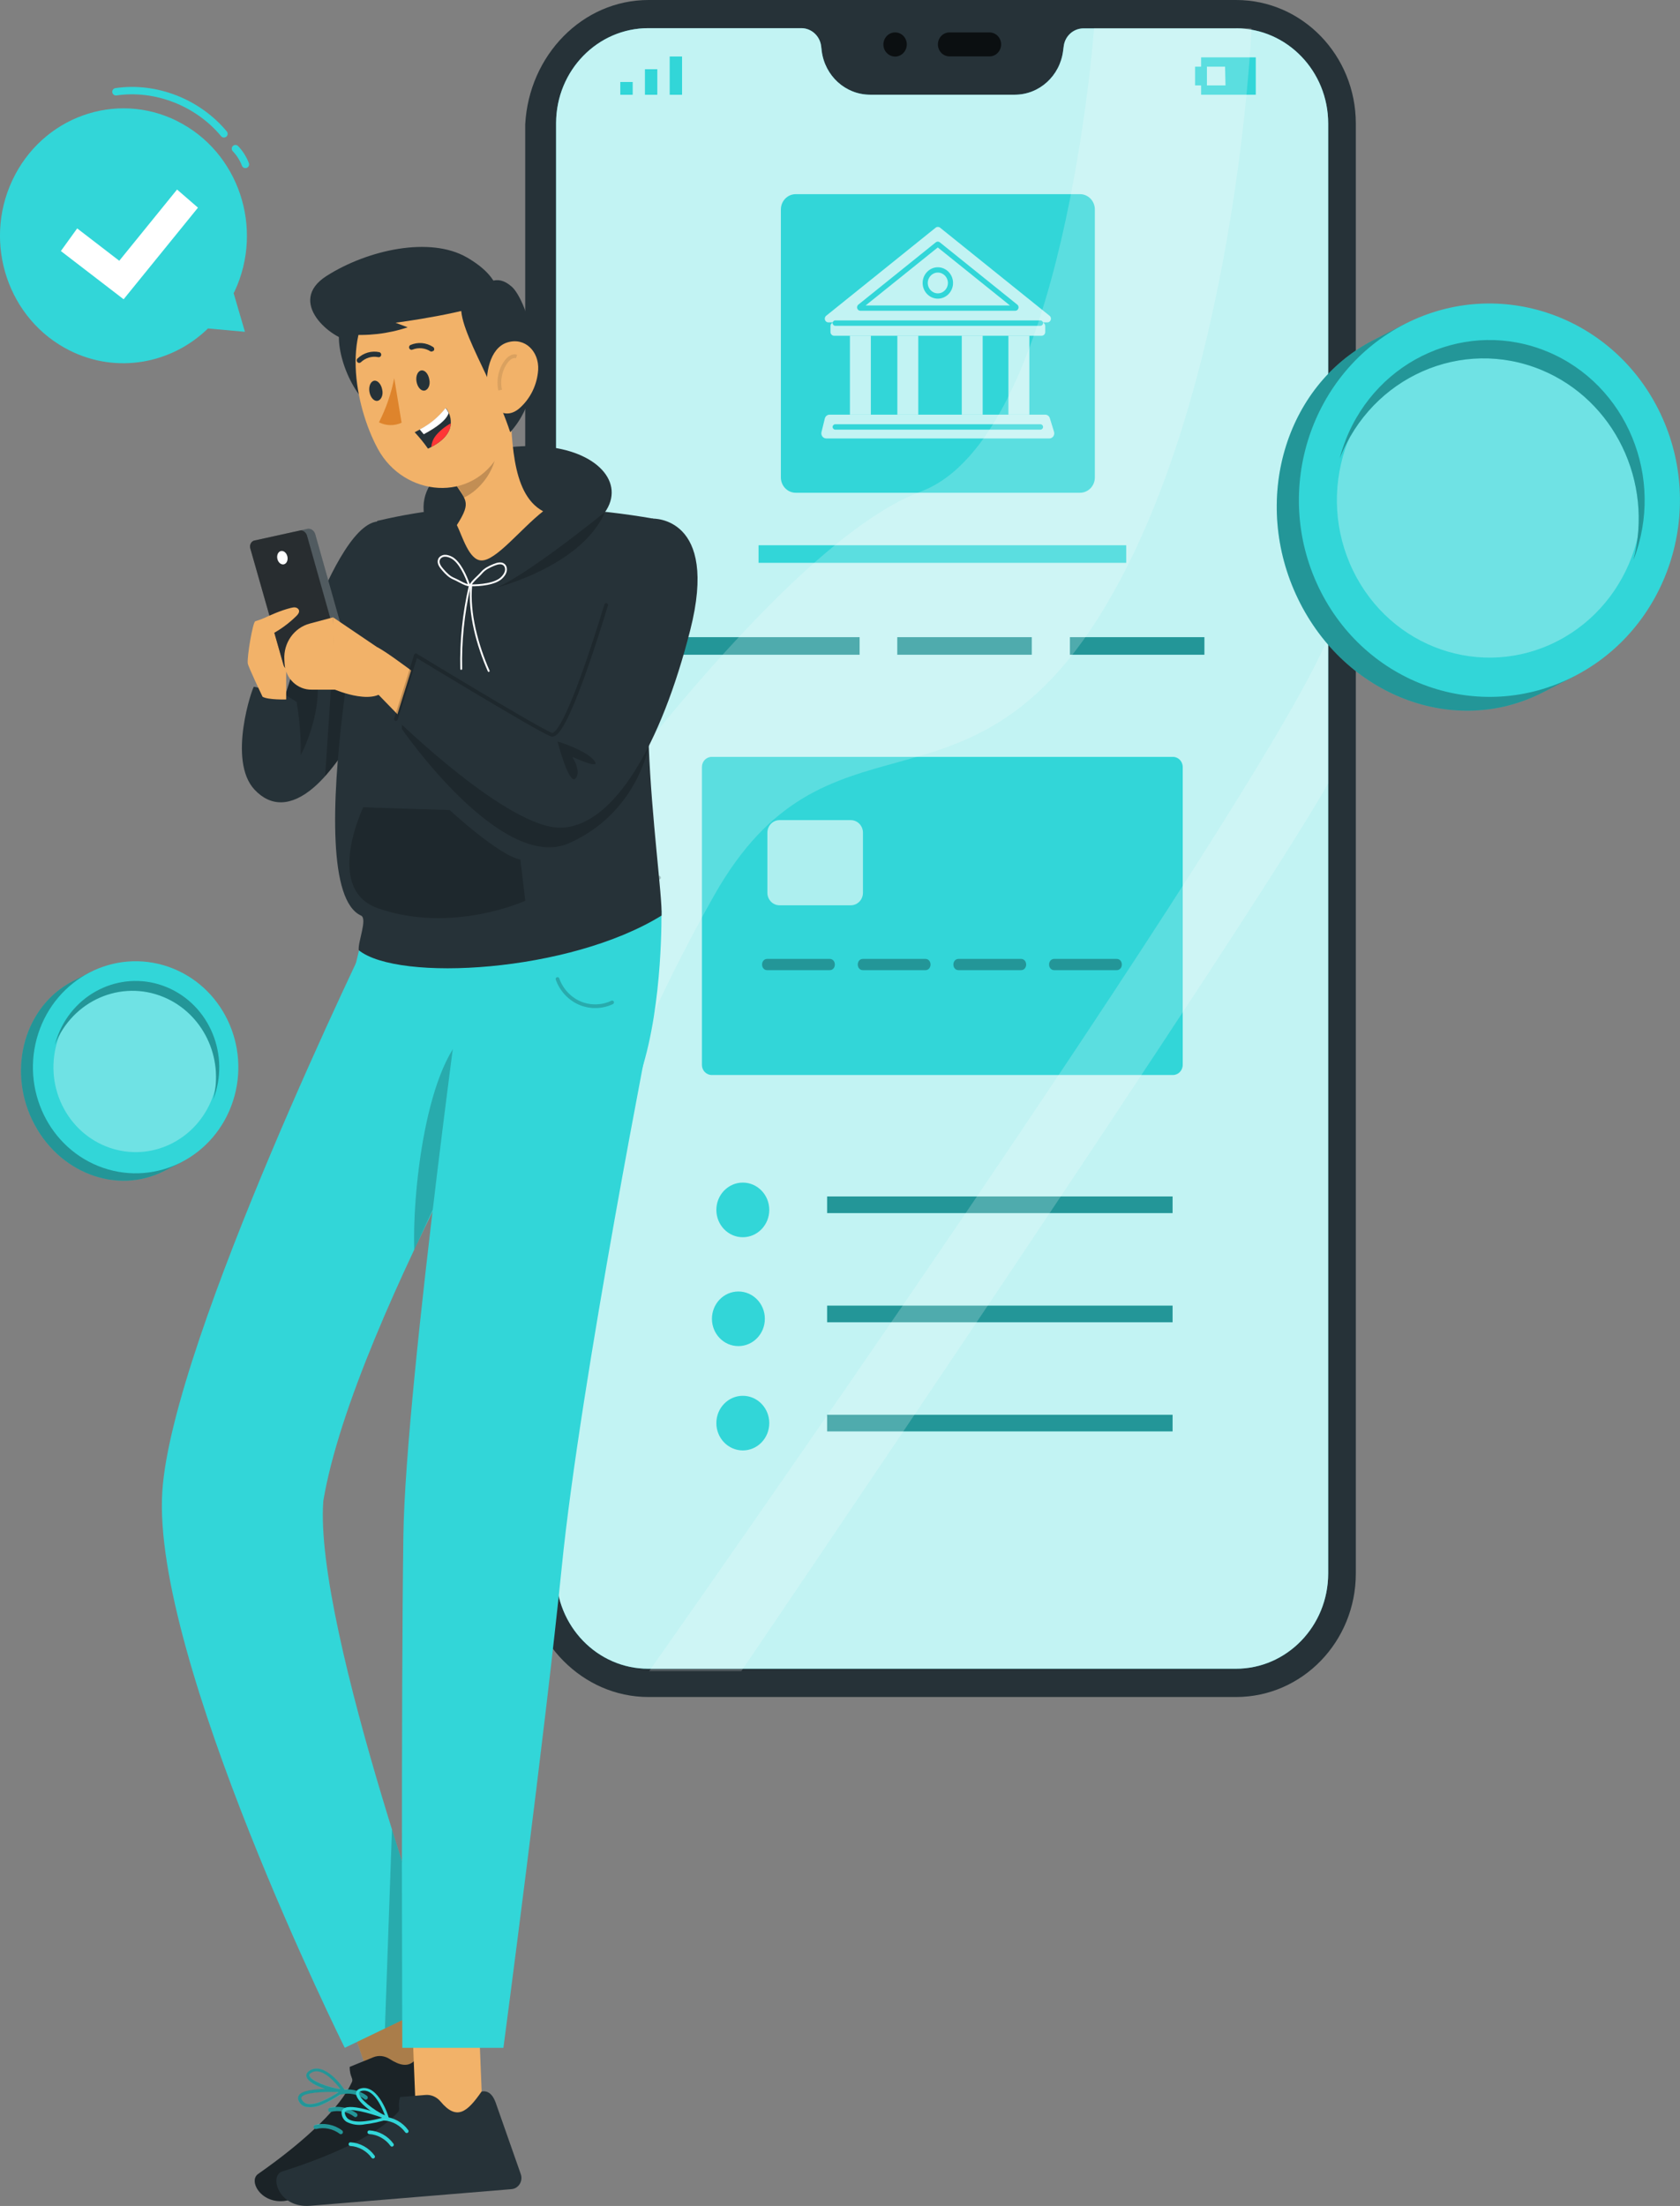 <svg width="227" height="298" viewBox="0 0 227 298" fill="none" xmlns="http://www.w3.org/2000/svg">
<rect x="0" y="0" width="227" height="298" fill="#808080" stroke="none"/>
<g clip-path="url(#clip0_3725_2514)">
<path d="M167.028 229.248H87.63C78.697 229.248 71.468 221.77 70.967 212.666V16.804C71.468 7.478 78.697 0 87.63 0H167.028C175.96 0 183.197 7.478 183.197 16.689V212.559C183.197 221.779 175.952 229.24 167.028 229.248Z" fill="#263238"/>
<path d="M167.028 3.837H146.392C145.055 3.837 143.916 4.848 143.733 6.22L143.645 6.886C143.216 10.255 140.429 12.786 137.141 12.794H117.532C114.237 12.778 111.458 10.255 111.028 6.886L110.949 6.22C110.773 4.84 109.627 3.805 108.274 3.805H87.638C80.759 3.78 75.163 9.515 75.139 16.615C75.139 16.64 75.139 16.664 75.139 16.697V212.567C75.139 219.667 80.712 225.427 87.598 225.427H166.996C173.874 225.427 179.455 219.675 179.463 212.567V16.689C179.463 9.606 173.906 3.862 167.044 3.829L167.028 3.837Z" fill="#32D6D8"/>
<path opacity="0.7" d="M167.028 3.837H146.392C145.055 3.837 143.916 4.848 143.733 6.22L143.645 6.886C143.216 10.255 140.429 12.786 137.141 12.794H117.532C114.237 12.778 111.458 10.255 111.028 6.886L110.949 6.22C110.773 4.84 109.627 3.805 108.274 3.805H87.638C80.759 3.78 75.163 9.515 75.139 16.615C75.139 16.64 75.139 16.664 75.139 16.697V212.567C75.139 219.667 80.712 225.427 87.598 225.427H166.996C173.874 225.427 179.455 219.675 179.463 212.567V16.689C179.463 9.606 173.906 3.862 167.044 3.829L167.028 3.837Z" fill="white"/>
<g opacity="0.7">
<path d="M122.524 5.998C122.524 6.902 121.823 7.634 120.956 7.642C120.08 7.642 119.371 6.919 119.363 6.023C119.363 5.119 120.064 4.388 120.932 4.38C120.932 4.38 120.948 4.38 120.956 4.38C121.823 4.38 122.524 5.103 122.524 5.998Z" fill="black"/>
<path d="M133.702 4.38H128.296C127.428 4.38 126.728 5.103 126.728 5.998C126.728 6.894 127.428 7.617 128.296 7.617H133.702C134.569 7.617 135.27 6.894 135.27 5.998C135.27 5.103 134.569 4.38 133.702 4.38Z" fill="black"/>
</g>
<path d="M85.488 11.077H83.816V12.802H85.488V11.077Z" fill="#32D6D8"/>
<path d="M87.144 11.077V12.802H88.816V11.077V9.351H87.144V11.077Z" fill="#32D6D8"/>
<path d="M90.488 7.634V9.351V11.077V12.802H92.16V11.077V9.351V7.634H90.488Z" fill="#32D6D8"/>
<path d="M162.291 7.749V9.006H161.479V11.537H162.291V12.794H169.679V7.749H162.291ZM165.587 11.537H163.079V9.006H165.531L165.587 11.537Z" fill="#32D6D8"/>
<path d="M158.485 102.245H96.164C95.434 102.245 94.843 102.856 94.843 103.609V143.856C94.843 144.609 95.434 145.22 96.164 145.22H158.485C159.215 145.22 159.807 144.609 159.807 143.856V103.609C159.807 102.856 159.215 102.245 158.485 102.245Z" fill="#32D6D8"/>
<path opacity="0.6" d="M114.961 110.791H105.328C104.422 110.791 103.688 111.549 103.688 112.483V120.602C103.688 121.537 104.422 122.295 105.328 122.295H114.961C115.867 122.295 116.601 121.537 116.601 120.602V112.483C116.601 111.549 115.867 110.791 114.961 110.791Z" fill="white"/>
<g opacity="0.3">
<path d="M103.688 131.062H112.087C113.042 131.062 113.042 129.534 112.087 129.534H103.688C102.732 129.534 102.732 131.062 103.688 131.062Z" fill="black"/>
</g>
<g opacity="0.3">
<path d="M116.617 131.062H125.016C125.971 131.062 125.971 129.534 125.016 129.534H116.617C115.662 129.534 115.662 131.062 116.617 131.062Z" fill="black"/>
</g>
<g opacity="0.3">
<path d="M129.538 131.062H137.937C138.892 131.062 138.892 129.534 137.937 129.534H129.538C128.582 129.534 128.582 131.062 129.538 131.062Z" fill="black"/>
</g>
<g opacity="0.3">
<path d="M142.467 131.062H150.866C151.822 131.062 151.822 129.534 150.866 129.534H142.467C141.512 129.534 141.512 131.062 142.467 131.062Z" fill="black"/>
</g>
<path d="M145.93 26.229H107.517C106.409 26.229 105.511 27.156 105.511 28.3V64.496C105.511 65.639 106.409 66.566 107.517 66.566H145.93C147.038 66.566 147.936 65.639 147.936 64.496V28.3C147.936 27.156 147.038 26.229 145.93 26.229Z" fill="#32D6D8"/>
<path d="M126.72 43.55H111.928C111.466 43.55 111.267 42.951 111.633 42.655L118.623 37.034L126.425 30.756C126.6 30.617 126.847 30.617 127.022 30.756L134.824 37.034L141.814 42.655C142.181 42.951 141.982 43.55 141.52 43.55H126.728H126.72Z" fill="#32D6D8"/>
<g opacity="0.7">
<path d="M126.72 43.55H111.928C111.466 43.55 111.267 42.951 111.633 42.655L118.623 37.034L126.425 30.756C126.6 30.617 126.847 30.617 127.022 30.756L134.824 37.034L141.814 42.655C142.181 42.951 141.982 43.55 141.52 43.55H126.728H126.72Z" fill="white"/>
</g>
<path d="M137.181 41.981H116.259C116.068 41.981 115.892 41.858 115.829 41.669C115.765 41.48 115.829 41.274 115.98 41.151L126.441 32.737C126.608 32.605 126.831 32.605 126.99 32.737L137.452 41.151C137.603 41.274 137.667 41.48 137.603 41.669C137.539 41.858 137.372 41.981 137.173 41.981H137.181ZM116.967 41.266H136.464L126.712 33.427L116.959 41.266H116.967Z" fill="#32D6D8"/>
<path d="M117.668 43.55H114.841V56.016H117.668V43.55Z" fill="#32D6D8"/>
<g opacity="0.7">
<path d="M117.668 43.55H114.841V56.016H117.668V43.55Z" fill="white"/>
</g>
<path d="M124.077 43.55H121.25V56.016H124.077V43.55Z" fill="#32D6D8"/>
<g opacity="0.7">
<path d="M124.077 43.55H121.25V56.016H124.077V43.55Z" fill="white"/>
</g>
<path d="M132.778 43.55H129.952V56.016H132.778V43.55Z" fill="#32D6D8"/>
<g opacity="0.7">
<path d="M132.778 43.55H129.952V56.016H132.778V43.55Z" fill="white"/>
</g>
<path d="M139.084 43.55H136.257V56.016H139.084V43.55Z" fill="#32D6D8"/>
<g opacity="0.7">
<path d="M139.084 43.55H136.257V56.016H139.084V43.55Z" fill="white"/>
</g>
<path d="M141.798 59.229H111.641C111.211 59.229 110.893 58.81 110.996 58.374L111.45 56.533C111.522 56.229 111.792 56.016 112.095 56.016H141.225C141.512 56.016 141.767 56.205 141.854 56.492L142.419 58.333C142.555 58.777 142.236 59.229 141.79 59.229H141.798Z" fill="#32D6D8"/>
<g opacity="0.7">
<path d="M141.798 59.229H111.641C111.211 59.229 110.893 58.81 110.996 58.374L111.45 56.533C111.522 56.229 111.792 56.016 112.095 56.016H141.225C141.512 56.016 141.767 56.205 141.854 56.492L142.419 58.333C142.555 58.777 142.236 59.229 141.79 59.229H141.798Z" fill="white"/>
</g>
<path d="M126.72 40.346C125.589 40.346 124.666 39.393 124.666 38.226C124.666 37.059 125.589 36.106 126.72 36.106C127.85 36.106 128.774 37.059 128.774 38.226C128.774 39.393 127.85 40.346 126.72 40.346ZM126.72 36.821C125.971 36.821 125.358 37.453 125.358 38.226C125.358 38.998 125.971 39.631 126.72 39.631C127.468 39.631 128.081 38.998 128.081 38.226C128.081 37.453 127.468 36.821 126.72 36.821Z" fill="#32D6D8"/>
<path d="M140.74 43.55H112.708C112.435 43.55 112.214 43.779 112.214 44.06V44.849C112.214 45.13 112.435 45.358 112.708 45.358H140.74C141.012 45.358 141.233 45.13 141.233 44.849V44.06C141.233 43.779 141.012 43.55 140.74 43.55Z" fill="#32D6D8"/>
<g opacity="0.7">
<path d="M140.74 43.55H112.708C112.435 43.55 112.214 43.779 112.214 44.06V44.849C112.214 45.13 112.435 45.358 112.708 45.358H140.74C141.012 45.358 141.233 45.13 141.233 44.849V44.06C141.233 43.779 141.012 43.55 140.74 43.55Z" fill="white"/>
</g>
<path d="M140.588 44.011H112.851C112.66 44.011 112.501 43.846 112.501 43.649C112.501 43.452 112.66 43.288 112.851 43.288H140.588C140.779 43.288 140.939 43.452 140.939 43.649C140.939 43.846 140.779 44.011 140.588 44.011Z" fill="#32D6D8"/>
<path d="M140.588 58.037H112.851C112.66 58.037 112.501 57.873 112.501 57.676C112.501 57.478 112.66 57.314 112.851 57.314H140.588C140.779 57.314 140.939 57.478 140.939 57.676C140.939 57.873 140.779 58.037 140.588 58.037Z" fill="#32D6D8"/>
<path d="M152.172 73.658H102.494V76.032H152.172V73.658Z" fill="#32D6D8"/>
<path d="M116.147 86.074H91.236V88.448H116.147V86.074Z" fill="#32D6D8"/>
<path d="M139.41 86.074H121.242V88.448H139.41V86.074Z" fill="#32D6D8"/>
<path d="M162.736 86.074H144.569V88.448H162.736V86.074Z" fill="#32D6D8"/>
<path opacity="0.3" d="M116.147 86.074H91.236V88.448H116.147V86.074Z" fill="black"/>
<path opacity="0.3" d="M139.41 86.074H121.242V88.448H139.41V86.074Z" fill="black"/>
<path opacity="0.3" d="M162.736 86.074H144.569V88.448H162.736V86.074Z" fill="black"/>
<path d="M100.368 167.135C102.342 167.135 103.943 165.483 103.943 163.446C103.943 161.408 102.342 159.756 100.368 159.756C98.394 159.756 96.793 161.408 96.793 163.446C96.793 165.483 98.394 167.135 100.368 167.135Z" fill="#32D6D8"/>
<path d="M158.438 161.63H111.761V163.873H158.438V161.63Z" fill="#32D6D8"/>
<path d="M99.771 181.844C101.745 181.844 103.346 180.192 103.346 178.154C103.346 176.116 101.745 174.465 99.771 174.465C97.797 174.465 96.196 176.116 96.196 178.154C96.196 180.192 97.797 181.844 99.771 181.844Z" fill="#32D6D8"/>
<path d="M158.438 176.379H111.761V178.623H158.438V176.379Z" fill="#32D6D8"/>
<path d="M100.368 195.936C102.342 195.936 103.943 194.284 103.943 192.246C103.943 190.209 102.342 188.557 100.368 188.557C98.394 188.557 96.793 190.209 96.793 192.246C96.793 194.284 98.394 195.936 100.368 195.936Z" fill="#32D6D8"/>
<path d="M158.438 191.121H111.761V193.364H158.438V191.121Z" fill="#32D6D8"/>
<path opacity="0.3" d="M158.438 161.63H111.761V163.873H158.438V161.63Z" fill="black"/>
<path opacity="0.3" d="M158.438 176.379H111.761V178.623H158.438V176.379Z" fill="black"/>
<path opacity="0.3" d="M158.438 191.121H111.761V193.364H158.438V191.121Z" fill="black"/>
<path opacity="0.2" d="M74.311 175.648C74.311 173.676 81.229 148.006 96.459 121.021C111.681 94.036 130.509 112.467 148.78 82.853C167.052 53.238 169.106 3.804 169.106 3.804H147.833C147.833 3.804 143.797 59.163 124.419 66.402C105.041 73.641 74.311 117.734 74.311 117.734V175.648Z" fill="white"/>
<path opacity="0.2" d="M87.71 225.747H100.169C100.169 225.747 169.209 124.102 179.455 105.828V86.123C170.045 108.966 87.717 225.747 87.717 225.747H87.71Z" fill="white"/>
<path d="M175.379 80.881C181.724 94.011 196.548 99.673 208.49 93.527L212.741 91.341L189.773 43.789L185.521 45.975C173.58 52.121 169.034 67.75 175.379 80.881Z" fill="#32D6D8"/>
<path opacity="0.3" d="M175.379 80.881C181.724 94.011 196.548 99.673 208.49 93.527L212.741 91.341L189.773 43.789L185.521 45.975C173.58 52.121 169.034 67.75 175.379 80.881Z" fill="black"/>
<path d="M212.621 91.403C225.374 84.921 230.62 68.996 224.34 55.834C218.059 42.672 202.63 37.256 189.878 43.739C177.125 50.221 171.878 66.146 178.159 79.308C184.44 92.47 199.869 97.885 212.621 91.403Z" fill="#32D6D8"/>
<path d="M182.807 77.052C187.886 87.561 200.258 91.842 210.449 86.6C220.631 81.357 224.779 68.588 219.7 58.07C214.62 47.56 202.248 43.279 192.058 48.522C181.876 53.764 177.728 66.534 182.807 77.052Z" fill="#32D6D8"/>
<path opacity="0.3" d="M182.807 77.052C187.886 87.561 200.258 91.842 210.449 86.6C220.631 81.357 224.779 68.588 219.7 58.07C214.62 47.56 202.248 43.279 192.058 48.522C181.876 53.764 177.728 66.534 182.807 77.052Z" fill="white"/>
<path d="M181.804 59.492C186.127 48.407 198.347 43.041 209.087 47.503C219.827 51.965 225.026 64.578 220.703 75.663C223.449 65.096 218.123 54.068 208.291 49.984C197.551 45.523 185.339 50.888 181.008 61.973C181.223 61.135 181.493 60.305 181.812 59.5L181.804 59.492Z" fill="#32D6D8"/>
<path opacity="0.3" d="M181.804 59.492C186.127 48.407 198.347 43.041 209.087 47.503C219.827 51.965 225.026 64.578 220.703 75.663C223.449 65.096 218.123 54.068 208.291 49.984C197.551 45.523 185.339 50.888 181.008 61.973C181.223 61.135 181.493 60.305 181.812 59.5L181.804 59.492Z" fill="black"/>
<path d="M4.379 151.35C7.794 158.425 15.787 161.482 22.228 158.17L24.521 156.995L12.141 131.366L9.848 132.541C3.407 135.853 0.963 144.275 4.379 151.358V151.35Z" fill="#32D6D8"/>
<path opacity="0.3" d="M4.379 151.35C7.794 158.425 15.787 161.482 22.228 158.17L24.521 156.995L12.141 131.366L9.848 132.541C3.407 135.853 0.963 144.275 4.379 151.358V151.35Z" fill="black"/>
<path d="M31.487 148.721C29.058 156.223 21.193 160.266 13.924 157.759C6.655 155.253 2.739 147.135 5.167 139.633C7.595 132.13 15.461 128.088 22.729 130.594C29.998 133.1 33.915 141.218 31.487 148.721Z" fill="#32D6D8"/>
<path d="M8.391 149.288C11.13 154.957 17.801 157.258 23.287 154.432C28.78 151.605 31.009 144.719 28.27 139.057C25.532 133.396 18.86 131.087 13.375 133.914C7.882 136.74 5.652 143.626 8.391 149.288Z" fill="#32D6D8"/>
<path opacity="0.3" d="M8.391 149.288C11.13 154.957 17.801 157.258 23.287 154.432C28.78 151.605 31.009 144.719 28.27 139.057C25.532 133.396 18.86 131.087 13.375 133.914C7.882 136.74 5.652 143.626 8.391 149.288Z" fill="white"/>
<path d="M7.842 139.822C10.175 133.848 16.759 130.955 22.547 133.363C28.334 135.771 31.137 142.566 28.804 148.54C30.285 142.845 27.411 136.905 22.117 134.694C16.329 132.287 9.745 135.179 7.412 141.153C7.532 140.701 7.675 140.257 7.842 139.822Z" fill="#32D6D8"/>
<path opacity="0.3" d="M7.842 139.822C10.175 133.848 16.759 130.955 22.547 133.363C28.334 135.771 31.137 142.566 28.804 148.54C30.285 142.845 27.411 136.905 22.117 134.694C16.329 132.287 9.745 135.179 7.412 141.153C7.532 140.701 7.675 140.257 7.842 139.822Z" fill="black"/>
<path d="M23.939 16.352C15.644 12.219 5.676 15.801 1.664 24.363C-2.349 32.926 1.13 43.214 9.426 47.355C15.827 50.551 23.223 49.121 28.103 44.372L33.095 44.824L31.566 39.598C31.606 39.516 31.662 39.434 31.702 39.352C35.706 30.789 32.235 20.502 23.939 16.36V16.352Z" fill="#32D6D8"/>
<path d="M15.668 12.399C21.034 11.611 26.726 13.829 30.261 18.078" stroke="#32D6D8" stroke-linecap="round" stroke-linejoin="round"/>
<path d="M31.813 20.082C32.394 20.691 32.856 21.414 33.158 22.211" stroke="#32D6D8" stroke-linecap="round" stroke-linejoin="round"/>
<path d="M16.703 40.428L8.224 33.912L10.429 30.855L16.114 35.227L23.924 25.604L26.75 28.053L16.703 40.428Z" fill="white"/>
<path d="M52.218 259.52L43.182 261.015L50.578 282.634L59.622 281.147L52.218 259.52Z" fill="#F2B269"/>
<path d="M47.258 279.216L50.451 277.909C51.175 277.614 51.987 277.72 52.648 278.148C55.49 279.988 56.501 278.443 57.56 275.173C58.778 274.499 59.702 275.863 59.956 276.233L65.8 284.228C66.293 284.894 66.174 285.847 65.529 286.357C65.418 286.447 65.29 286.521 65.155 286.57C61.27 288.164 59.439 288.912 54.606 290.892L39.83 296.948C35.802 298.6 33.358 294.754 34.87 293.686C41.677 288.928 46.088 284.499 47.529 281.311C47.807 280.744 47.25 280.629 47.25 279.224L47.258 279.216Z" fill="#263238"/>
<path d="M43.668 284.228C44.671 283.793 45.618 283.242 46.51 282.601C46.59 282.527 46.597 282.404 46.526 282.322C46.486 282.281 46.43 282.256 46.375 282.256C45.841 282.215 41.104 281.927 40.38 283.07C40.244 283.275 40.228 283.538 40.34 283.76C40.507 284.187 40.865 284.499 41.295 284.614C42.099 284.754 42.935 284.614 43.66 284.228H43.668ZM45.785 282.609C44.695 283.316 42.617 284.516 41.439 284.187C41.128 284.089 40.873 283.867 40.738 283.563C40.682 283.472 40.682 283.357 40.746 283.275C41.144 282.651 43.835 282.535 45.778 282.609H45.785Z" fill="#32D6D8"/>
<path d="M46.47 282.626C46.518 282.626 46.558 282.601 46.597 282.577C46.629 282.503 46.621 282.42 46.574 282.363C46.51 282.19 44.01 278.517 41.916 279.668C41.399 279.964 41.351 280.3 41.415 280.531C41.693 281.664 44.989 282.667 46.39 282.692L46.47 282.618V282.626ZM42.258 279.898C43.644 279.331 45.363 281.369 46 282.207C44.424 282.034 41.948 281.089 41.805 280.383C41.781 280.325 41.725 280.177 42.115 279.972L42.258 279.898Z" fill="#32D6D8"/>
<path d="M49.423 283.645C49.368 283.645 49.312 283.628 49.264 283.587C48.365 282.905 47.17 282.659 46.08 282.938C45.936 282.971 45.785 282.881 45.745 282.733C45.714 282.585 45.801 282.429 45.944 282.388C47.186 282.067 48.548 282.347 49.583 283.127C49.702 283.218 49.734 283.398 49.646 283.522C49.591 283.596 49.511 283.637 49.423 283.637V283.645Z" fill="#32D6D8"/>
<path d="M48.03 286.003C47.975 286.003 47.919 285.987 47.871 285.946C46.971 285.264 45.777 285.017 44.687 285.297C44.535 285.329 44.392 285.239 44.352 285.091C44.32 284.943 44.408 284.787 44.551 284.746C45.793 284.425 47.155 284.705 48.19 285.485C48.309 285.576 48.341 285.757 48.253 285.88C48.197 285.954 48.118 285.995 48.03 285.995V286.003Z" fill="#32D6D8"/>
<path d="M46.064 288.312C46.008 288.312 45.953 288.296 45.905 288.255C44.997 287.573 43.811 287.326 42.72 287.605C42.577 287.638 42.426 287.548 42.386 287.4C42.354 287.252 42.442 287.096 42.585 287.055C43.827 286.734 45.188 287.014 46.223 287.794C46.343 287.885 46.374 288.066 46.287 288.189C46.231 288.263 46.152 288.304 46.064 288.304V288.312Z" fill="#32D6D8"/>
<path opacity="0.3" d="M65.808 284.22L59.965 276.225C59.702 275.863 58.786 274.499 57.576 275.165L52.218 259.52L43.182 261.007L49.145 278.435L47.258 279.208C47.258 280.613 47.816 280.728 47.537 281.295C47.394 281.607 47.218 281.936 47.02 282.273C46.86 282.273 46.709 282.297 46.55 282.314C46.295 281.886 43.922 278.558 41.916 279.668C41.399 279.964 41.351 280.3 41.415 280.531C41.574 281.18 42.728 281.788 43.946 282.19C42.458 282.223 40.786 282.412 40.38 283.061C40.244 283.267 40.228 283.53 40.34 283.752C40.507 284.179 40.865 284.491 41.295 284.606C42.099 284.746 42.935 284.606 43.66 284.22C44.472 283.867 45.244 283.423 45.984 282.93C46.016 282.93 46.04 282.955 46.072 282.946C46.255 282.897 46.446 282.889 46.637 282.872C46.263 283.439 45.817 284.031 45.3 284.656C45.045 284.672 44.798 284.697 44.551 284.754C44.4 284.795 44.313 284.943 44.352 285.099C44.392 285.247 44.535 285.346 44.687 285.305C44.703 285.305 44.727 285.305 44.742 285.305C44.249 285.855 43.708 286.422 43.118 286.997C42.943 287.022 42.76 287.022 42.585 287.071C42.434 287.112 42.346 287.26 42.386 287.416C42.402 287.49 42.45 287.548 42.505 287.589C40.475 289.504 37.912 291.558 34.87 293.686C33.358 294.754 35.81 298.6 39.83 296.948L54.606 290.892C59.439 288.912 61.27 288.164 65.155 286.57C65.291 286.521 65.418 286.447 65.529 286.356C66.174 285.847 66.294 284.894 65.8 284.228L65.808 284.22ZM41.805 280.391C41.781 280.333 41.725 280.185 42.115 279.98L42.259 279.906C43.644 279.339 45.364 281.377 46 282.215C44.424 282.043 41.948 281.098 41.805 280.391ZM41.447 284.195C41.136 284.097 40.881 283.875 40.746 283.571C40.69 283.481 40.69 283.365 40.754 283.283C41.136 282.683 43.612 282.552 45.531 282.609C45.602 282.626 45.674 282.634 45.746 282.642C44.647 283.357 42.609 284.516 41.447 284.195Z" fill="black"/>
<path d="M64.415 265.962L55.355 264.647L56.27 287.556L65.338 288.871L64.415 265.962Z" fill="#F2B269"/>
<path d="M54.065 283.283L57.496 283.004C58.269 282.938 59.017 283.283 59.526 283.891C61.716 286.513 63.125 285.338 65.068 282.544C66.421 282.264 66.915 283.858 67.058 284.278L70.362 293.686C70.648 294.475 70.258 295.346 69.502 295.642C69.367 295.691 69.223 295.724 69.08 295.732C64.916 296.077 62.95 296.242 57.767 296.669L41.924 297.975C37.601 298.329 36.359 293.916 38.111 293.349C45.968 290.868 51.446 287.967 53.739 285.362C54.169 284.902 53.667 284.631 54.065 283.283Z" fill="#263238"/>
<path d="M49.209 286.981C50.291 286.866 51.35 286.636 52.385 286.291C52.481 286.25 52.52 286.126 52.481 286.028C52.457 285.97 52.409 285.937 52.353 285.921C51.852 285.716 47.409 284.006 46.39 284.877C46.199 285.033 46.111 285.28 46.159 285.527C46.199 285.987 46.446 286.398 46.828 286.636C47.56 287.014 48.389 287.137 49.2 286.989L49.209 286.981ZM51.692 286.077C50.45 286.422 48.118 286.94 47.091 286.274C46.82 286.094 46.645 285.798 46.597 285.469C46.565 285.37 46.605 285.255 46.685 285.198C47.242 284.721 49.845 285.428 51.684 286.085L51.692 286.077Z" fill="#32D6D8"/>
<path d="M52.346 286.307C52.393 286.315 52.433 286.307 52.481 286.299C52.537 286.241 52.553 286.159 52.521 286.085C52.505 285.904 51.159 281.632 48.835 282.1C48.261 282.231 48.11 282.527 48.11 282.774C48.054 283.941 50.92 285.904 52.25 286.348L52.346 286.307ZM49.097 282.429C50.586 282.305 51.645 284.779 52.011 285.765C50.554 285.116 48.453 283.464 48.524 282.749C48.524 282.692 48.508 282.527 48.938 282.445L49.097 282.42V282.429Z" fill="#32D6D8"/>
<path d="M51.899 286.208C53.094 286.274 54.248 286.915 54.956 287.901" stroke="#32D6D8" stroke-width="0.5" stroke-linecap="round" stroke-linejoin="round"/>
<path d="M49.901 288.041C51.096 288.107 52.25 288.748 52.959 289.734" stroke="#32D6D8" stroke-width="0.5" stroke-linecap="round" stroke-linejoin="round"/>
<path d="M47.353 289.651C48.548 289.717 49.702 290.358 50.411 291.344" stroke="#32D6D8" stroke-width="0.5" stroke-linecap="round" stroke-linejoin="round"/>
<path opacity="0.2" d="M49.392 123.683C49.392 123.683 54.383 126.288 63.356 125.425C77.949 124.028 89.047 118.564 89.047 118.564" stroke="black" stroke-width="0.5" stroke-linecap="round" stroke-linejoin="round"/>
<path d="M50.331 125.425C50.331 125.425 23.279 180.858 21.933 201.45C20.445 224.03 46.581 276.636 46.581 276.636L60.577 269.898C60.577 269.898 42.386 220.069 43.684 202.764C47.816 178.014 76.93 129.534 76.93 129.534L50.339 125.434L50.331 125.425Z" fill="#32D6D8"/>
<path opacity="0.2" d="M64.391 138.564C57.855 141.629 55.689 160.34 55.976 168.828C60.57 158.713 65.529 148.819 69.494 141.251C68.611 140.701 65.291 138.038 64.391 138.564Z" fill="black"/>
<path d="M50.14 121.687L89.373 123.001C89.373 123.001 89.628 135.425 86.659 144.678L47.736 131.58L50.14 121.687Z" fill="#32D6D8"/>
<path d="M63.475 124.604C63.475 124.604 54.789 186.659 54.503 207.489C54.184 230.316 54.36 276.636 54.36 276.636H68.021C68.021 276.636 73.682 233.825 75.903 211.705C78.427 186.503 88.299 136.625 88.299 136.625L63.475 124.604Z" fill="#32D6D8"/>
<path opacity="0.2" d="M54.304 251.434L54.344 272.897L52.011 274.023L52.959 247.153L54.304 251.434Z" fill="black"/>
<path opacity="0.2" d="M75.33 132.254C75.839 133.708 76.962 134.916 78.347 135.508C79.732 136.099 81.348 136.066 82.71 135.417" stroke="black" stroke-width="0.5" stroke-linecap="round" stroke-linejoin="round"/>
<path d="M50.411 94.447C50.212 94.915 49.989 95.376 49.758 95.836C47.163 100.963 44.679 104.39 42.41 106.362C39.297 109.04 36.55 108.967 34.401 106.682C30.683 102.722 34.138 92.771 34.305 92.771C34.472 92.771 38.573 93.831 38.573 93.831L38.907 92.771C39.393 91.193 40.388 88.112 41.662 84.734C44.114 78.317 47.664 70.806 50.976 70.453C50.976 70.371 55.538 82.746 50.403 94.455L50.411 94.447Z" fill="#263238"/>
<path opacity="0.2" d="M46.709 92.96L45.722 102.615L43.931 104.85L44.759 92.401L46.709 92.96Z" fill="black"/>
<path opacity="0.2" d="M40.635 101.99C40.674 99.583 40.483 97.183 40.077 94.817L38.557 93.872C39.042 92.459 39.783 89.599 41.056 86.575C45.459 92.771 40.842 101.662 40.642 101.99H40.635Z" fill="black"/>
<path d="M87.662 100.791C88.036 110.544 89.509 121.243 89.389 123.683C76.898 131.391 53.834 132.664 48.476 128.367C48.317 127.307 49.694 124.094 48.779 123.683C40.037 119.714 50.363 70.552 50.992 70.363C54.352 69.566 57.767 69.007 61.206 68.695C66.238 68.432 71.278 68.432 76.317 68.695C80.322 68.916 84.302 69.368 88.259 70.059C86.722 77.199 85.862 84.48 85.687 91.793C85.496 96.246 87.526 96.912 87.678 100.791H87.662Z" fill="#263238"/>
<path d="M38.66 82.803C37.243 83.066 35.842 83.444 34.48 83.929C34.13 84.176 33.366 88.72 33.477 89.615C33.541 90.084 35.476 94.126 35.476 94.126C36.264 94.57 38.668 94.488 38.668 94.488V82.803H38.66Z" fill="#F2B269"/>
<path d="M69.55 77.89C69.55 77.89 80.075 72.606 82.153 68.514C84.231 64.422 79.621 60.289 71.907 60.256C64.192 60.223 56.358 63.428 57.306 69.558C58.253 75.679 61.78 77.84 61.78 77.84C61.78 77.84 64.057 74.981 69.558 77.89H69.55Z" fill="#263238"/>
<path d="M73.379 69.073C70.306 71.497 67.002 75.778 65.036 75.712C63.364 75.655 62.488 72.466 61.732 70.93C63.842 67.61 62.878 67.651 61.103 64.701L68.802 53.238C69.255 58.588 68.857 66.632 73.379 69.064V69.073Z" fill="#F2B269"/>
<path opacity="0.2" d="M65.681 57.922L61.087 64.709C61.604 65.548 62.337 66.295 62.695 67.216C64.861 66.205 66.859 63.633 67.066 60.971C67.233 59.286 66.309 57.906 65.681 57.922Z" fill="black"/>
<path d="M47.028 87.906C47.147 88.292 46.956 88.72 46.614 88.851C46.582 88.859 46.55 88.876 46.518 88.876L39.225 90.478C38.819 90.536 38.437 90.264 38.31 89.829L33.82 74.069C33.708 73.633 33.931 73.173 34.313 73.033L41.606 71.431C42.052 71.39 42.466 71.702 42.601 72.187L47.035 87.906H47.028Z" fill="#263238"/>
<path opacity="0.2" d="M47.028 87.906C47.147 88.292 46.956 88.72 46.614 88.851C46.582 88.859 46.55 88.876 46.518 88.876L39.225 90.478C38.819 90.536 38.437 90.264 38.31 89.829L33.82 74.069C33.708 73.633 33.931 73.173 34.313 73.033L41.606 71.431C42.052 71.39 42.466 71.702 42.601 72.187L47.035 87.906H47.028Z" fill="white"/>
<path opacity="0.5" d="M41.494 72.376C41.375 71.957 41.04 71.677 40.666 71.636L34.305 73.033C33.915 73.165 33.692 73.625 33.812 74.069L38.302 89.829C38.413 90.191 38.7 90.429 39.034 90.47L45.419 89.073C45.419 89.073 45.483 89.056 45.515 89.048C45.857 88.917 46.048 88.498 45.929 88.103L41.494 72.384V72.376Z" fill="black"/>
<path d="M51.319 87.668L45.005 83.395L45.125 93.108C45.125 93.108 51.366 95.852 52.465 92.409L51.319 87.668Z" fill="#F2B269"/>
<path d="M38.421 89.106L38.453 89.648C38.565 91.653 40.189 93.206 42.131 93.165H45.324L45.005 83.395L41.845 84.241C39.727 84.808 38.294 86.846 38.421 89.098V89.106Z" fill="#F2B269"/>
<path d="M50.984 87.438C52.935 88.391 61.103 94.817 61.103 94.817L56.995 99.887L50.029 92.705L50.976 87.43L50.984 87.438Z" fill="#F2B269"/>
<path opacity="0.2" d="M54.304 98.482C54.304 98.482 67.735 117.981 76.914 113.897C86.094 109.813 87.654 100.799 87.654 100.799L75.887 108.391L54.304 96.781V98.49V98.482Z" fill="black"/>
<path d="M56.191 88.531C56.191 88.531 72.719 98.588 74.502 99.237C76.285 99.887 79.693 84.66 80.935 80.593C82.177 76.526 85.345 70.47 88.156 70.059C88.156 70.059 97.2 69.672 93.259 85.137C89.318 100.602 82.981 111.555 75.863 111.81C68.746 112.064 53.5 97.126 53.5 97.126L56.191 88.531Z" fill="#263238"/>
<path d="M35.197 83.716C36.534 83.099 37.88 82.475 39.305 82.121C39.512 82.072 39.735 82.023 39.942 82.064C40.157 82.105 40.356 82.261 40.404 82.475C40.459 82.754 40.252 83.009 40.053 83.206C39.042 84.209 37.88 85.055 36.63 85.721" fill="#F2B269"/>
<path opacity="0.2" d="M53.5 97.126L56.191 88.531C56.191 88.531 72.719 98.588 74.502 99.237C76.285 99.887 80.664 85.794 81.906 81.727" stroke="black" stroke-width="0.5" stroke-linecap="round" stroke-linejoin="round"/>
<path opacity="0.2" d="M81.771 69.147C81.771 69.147 69.176 79.418 65.96 79.689C65.96 79.689 78.363 76.92 81.771 69.147Z" fill="black"/>
<path d="M63.396 79.081C62.998 77.873 62.098 75.844 60.976 75.301C60.689 75.162 60.379 75.055 60.06 75.079C59.742 75.104 59.423 75.293 59.312 75.597C59.129 76.074 59.487 76.575 59.821 76.953C60.275 77.471 60.713 77.931 61.334 78.185C61.955 78.44 62.775 79.007 63.404 79.081" stroke="white" stroke-width="0.25" stroke-linecap="round" stroke-linejoin="round"/>
<path d="M63.555 79.073C64.797 79.097 66.947 78.925 67.822 78.013C68.045 77.783 68.252 77.512 68.332 77.199C68.419 76.887 68.356 76.509 68.117 76.296C67.743 75.959 67.169 76.131 66.708 76.32C66.087 76.583 65.513 76.846 65.068 77.372C64.63 77.89 63.826 78.489 63.539 79.073" stroke="white" stroke-width="0.25" stroke-linecap="round" stroke-linejoin="round"/>
<path d="M63.443 79.278C62.615 82.902 62.233 86.641 62.321 90.363" stroke="white" stroke-width="0.25" stroke-linecap="round" stroke-linejoin="round"/>
<path d="M63.674 79.081C63.308 82.836 64.518 87.208 66.031 90.642" stroke="white" stroke-width="0.25" stroke-linecap="round" stroke-linejoin="round"/>
<path opacity="0.2" d="M49.097 109.041C49.225 109.082 60.761 109.427 60.761 109.427C60.761 109.427 67.329 115.524 70.314 116.124L70.975 121.687C70.975 121.687 61.095 126.19 51.088 122.706C43.724 120.142 49.089 109.041 49.089 109.041H49.097Z" fill="black"/>
<path d="M38.828 75.162C38.947 75.655 38.74 76.131 38.374 76.23C38 76.328 37.602 76.008 37.482 75.515C37.363 75.022 37.57 74.545 37.936 74.447C38.31 74.348 38.708 74.668 38.828 75.162Z" fill="white"/>
<path opacity="0.2" d="M75.33 100.158C75.33 100.158 76.851 106.066 77.742 105.178C78.634 104.291 77.344 102.253 77.344 102.253C77.344 102.253 81.444 104.143 80.258 102.713C79.072 101.284 75.33 100.158 75.33 100.158Z" fill="black"/>
<path d="M52.592 43.14C55.872 44.479 55.307 48.152 49.989 54.931C46.621 52.03 44.726 45.317 46.422 43.14C48.126 40.962 49.726 41.989 52.592 43.14Z" fill="#263238"/>
<path d="M65.498 41.406C62.249 36.993 56.143 36.139 51.868 39.491C45.976 44.126 47.879 54.767 51.048 60.626C54.583 67.15 63.842 67.996 67.528 61.168C69.988 56.616 68.762 52.54 67.273 45.432C66.978 43.969 66.373 42.589 65.49 41.406H65.498Z" fill="#F2B269"/>
<path d="M58.006 51.258C58.181 51.998 57.847 52.68 57.361 52.762C56.875 52.844 56.406 52.293 56.278 51.546C56.151 50.798 56.445 50.116 56.923 50.042C57.393 49.96 57.879 50.494 58.006 51.258Z" fill="#263238"/>
<path d="M51.645 52.647C51.82 53.386 51.477 54.077 51 54.15C50.53 54.233 50.044 53.682 49.917 52.934C49.789 52.187 50.084 51.505 50.562 51.431C51.032 51.348 51.525 51.932 51.645 52.647Z" fill="#263238"/>
<path d="M48.412 49.007C48.532 49.048 48.659 49.023 48.755 48.941C49.384 48.341 50.243 48.078 51.087 48.242C51.263 48.292 51.446 48.185 51.501 48.004C51.549 47.823 51.446 47.634 51.27 47.577C50.212 47.347 49.113 47.659 48.317 48.423C48.173 48.546 48.158 48.76 48.277 48.908C48.317 48.949 48.365 48.982 48.412 49.007Z" fill="#263238"/>
<path d="M58.451 47.445C58.515 47.429 58.579 47.396 58.627 47.347C58.722 47.182 58.674 46.969 58.515 46.87C57.599 46.27 56.453 46.172 55.458 46.607C55.291 46.689 55.219 46.895 55.307 47.067C55.394 47.24 55.585 47.306 55.752 47.224C56.549 46.911 57.448 47.002 58.173 47.47C58.268 47.503 58.372 47.495 58.459 47.445H58.451Z" fill="#263238"/>
<path d="M63.093 39.919C60.123 41.874 66.341 50.403 68.937 58.39C74.987 51.685 71.23 40.518 69.128 38.711C67.034 36.903 65.712 38.226 63.093 39.919Z" fill="#263238"/>
<path d="M72.718 49.96C72.583 51.956 71.691 53.813 70.226 55.12C68.284 56.846 66.23 55.317 65.855 52.836C65.545 50.625 66.142 47.01 68.546 46.262C70.951 45.514 72.853 47.503 72.718 49.952V49.96Z" fill="#F2B269"/>
<path opacity="0.1" d="M67.583 52.696C67.289 51.381 67.591 49.935 68.387 48.859C68.722 48.398 69.263 47.979 69.796 48.16" stroke="black" stroke-width="0.5" stroke-miterlimit="10"/>
<path d="M56.748 58.013C58.101 57.314 59.295 56.328 60.251 55.12C60.418 55.325 60.553 55.556 60.657 55.802C60.848 56.238 60.935 56.714 60.911 57.191C60.856 58.169 60.275 59.336 58.276 60.379C58.133 60.461 57.982 60.543 57.831 60.609C57.281 59.828 56.684 59.089 56.031 58.391C56.031 58.391 56.31 58.259 56.748 58.013Z" fill="#263238"/>
<path d="M60.211 55.128C60.378 55.334 60.514 55.564 60.617 55.81C60.322 56.706 59.136 57.659 57.257 58.662L56.708 58.013C58.061 57.314 59.256 56.328 60.211 55.12V55.128Z" fill="white"/>
<path d="M58.913 58.801C59.478 58.144 60.155 57.602 60.912 57.191C60.856 58.169 60.275 59.336 58.276 60.379C58.324 59.796 58.547 59.253 58.913 58.81V58.801Z" fill="#FF3636"/>
<path d="M53.269 51.094C52.855 53.164 52.162 55.178 51.207 57.051C52.17 57.536 53.285 57.552 54.264 57.109L53.269 51.094Z" fill="#DE842C"/>
<path d="M67.281 40.387C67.281 40.387 68.069 37.651 63.085 34.775C58.101 31.899 49.718 33.731 44.145 37.264C38.572 40.798 44.886 45.868 47.497 46.106L46.804 45.161C49.599 45.424 52.425 45.103 55.084 44.216L53.452 43.6C53.452 43.6 63.913 42.236 67.289 40.387H67.281Z" fill="#263238"/>
</g>
<defs>
<clipPath id="clip0_3725_2514">
<rect width="227" height="298" fill="white"/>
</clipPath>
</defs>
</svg>
